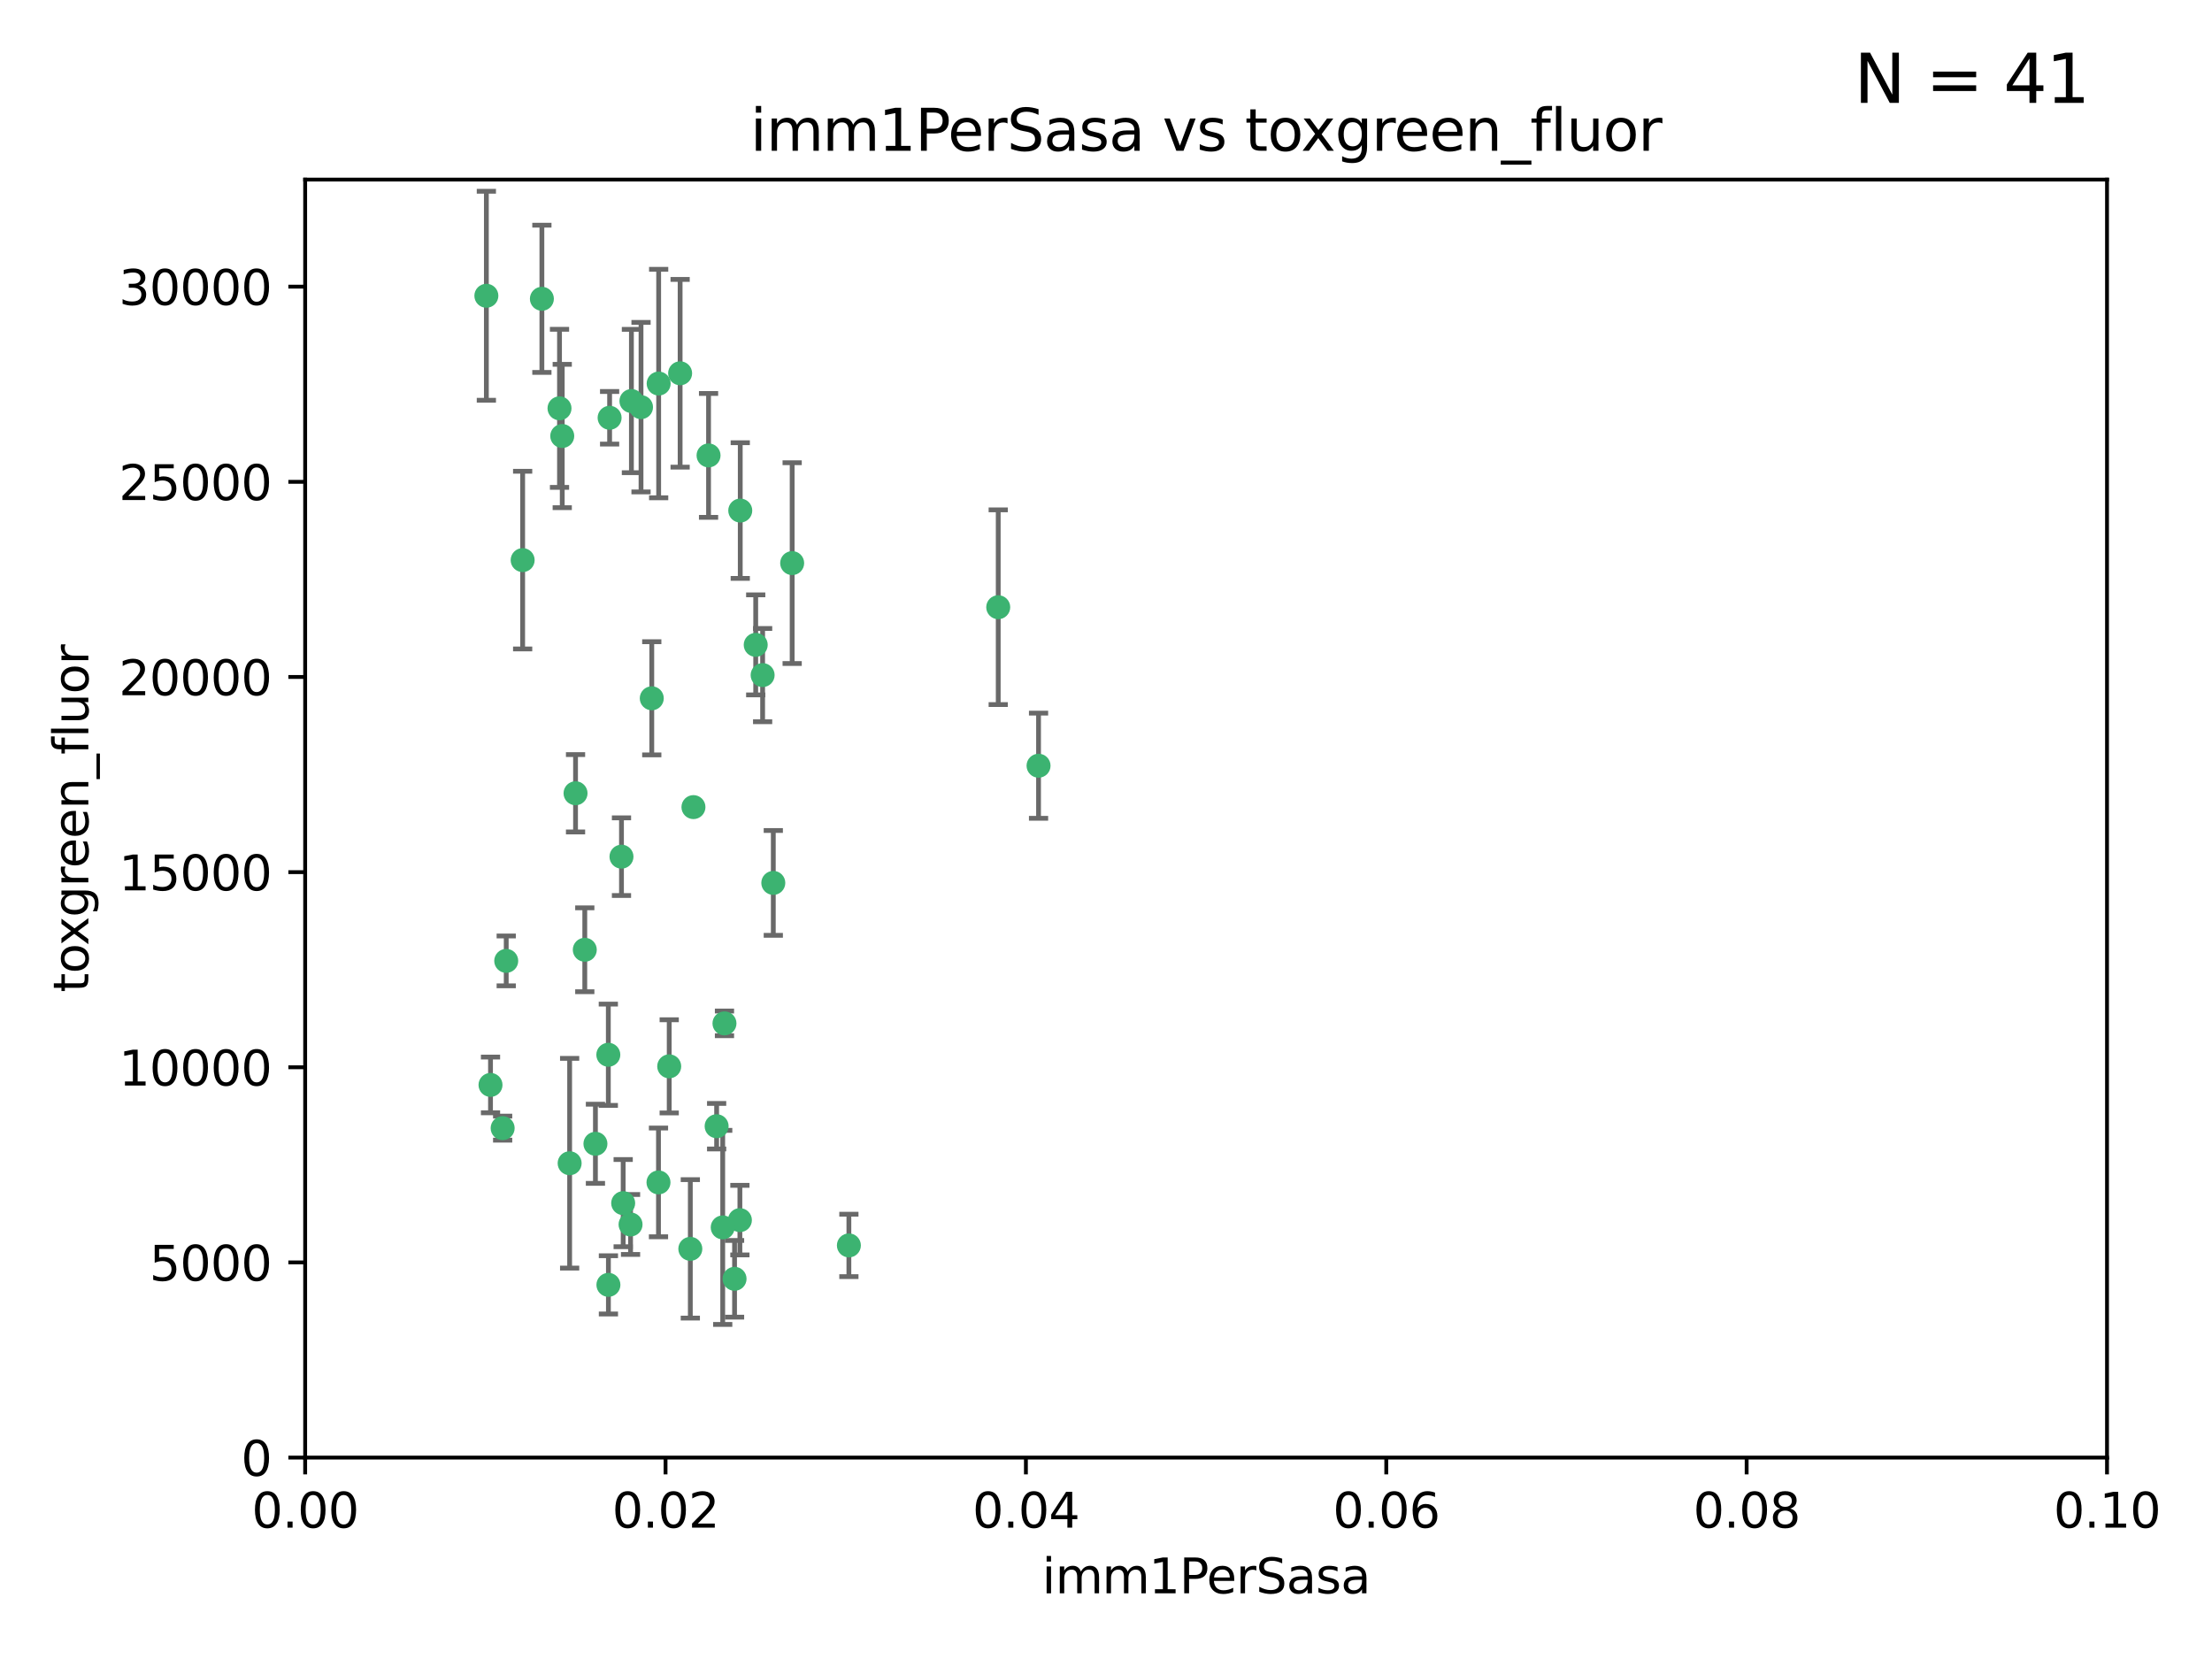 <?xml version="1.0" encoding="utf-8" standalone="no"?>
<!DOCTYPE svg PUBLIC "-//W3C//DTD SVG 1.1//EN"
  "http://www.w3.org/Graphics/SVG/1.1/DTD/svg11.dtd">
<svg xmlns:xlink="http://www.w3.org/1999/xlink" width="460.8pt" height="345.6pt" viewBox="0 0 460.8 345.6" xmlns="http://www.w3.org/2000/svg" version="1.1">
 <defs>
  <style type="text/css">*{stroke-linejoin: round; stroke-linecap: butt}</style>
 </defs>
 <g id="figure_1">
  <g id="patch_1">
   <path d="M 0 345.6 
L 460.8 345.6 
L 460.8 0 
L 0 0 
z
" style="fill: #ffffff"/>
  </g>
  <g id="axes_1">
   <g id="patch_2">
    <path d="M 63.571 303.64 
L 438.93 303.64 
L 438.93 37.411 
L 63.571 37.411 
z
" style="fill: #ffffff"/>
   </g>
   <g id="PathCollection_1">
    <defs>
     <path id="m927badec61" d="M 0 1.118 
C 0.297 1.118 0.581 1 0.791 0.791 
C 1 0.581 1.118 0.297 1.118 0 
C 1.118 -0.297 1 -0.581 0.791 -0.791 
C 0.581 -1 0.297 -1.118 0 -1.118 
C -0.297 -1.118 -0.581 -1 -0.791 -0.791 
C -1 -0.581 -1.118 -0.297 -1.118 0 
C -1.118 0.297 -1 0.581 -0.791 0.791 
C -0.581 1 -0.297 1.118 0 1.118 
z
" style="stroke: #3cb371"/>
    </defs>
    <g clip-path="url(#p75f16fd328)">
     <use xlink:href="#m927badec61" x="101.319" y="61.614" style="fill: #3cb371; stroke: #3cb371"/>
     <use xlink:href="#m927badec61" x="117.125" y="90.829" style="fill: #3cb371; stroke: #3cb371"/>
     <use xlink:href="#m927badec61" x="154.209" y="106.358" style="fill: #3cb371; stroke: #3cb371"/>
     <use xlink:href="#m927badec61" x="116.556" y="85.062" style="fill: #3cb371; stroke: #3cb371"/>
     <use xlink:href="#m927badec61" x="137.211" y="79.9" style="fill: #3cb371; stroke: #3cb371"/>
     <use xlink:href="#m927badec61" x="126.993" y="87.031" style="fill: #3cb371; stroke: #3cb371"/>
     <use xlink:href="#m927badec61" x="135.776" y="145.468" style="fill: #3cb371; stroke: #3cb371"/>
     <use xlink:href="#m927badec61" x="108.878" y="116.682" style="fill: #3cb371; stroke: #3cb371"/>
     <use xlink:href="#m927badec61" x="165.022" y="117.306" style="fill: #3cb371; stroke: #3cb371"/>
     <use xlink:href="#m927badec61" x="112.885" y="62.244" style="fill: #3cb371; stroke: #3cb371"/>
     <use xlink:href="#m927badec61" x="176.838" y="259.442" style="fill: #3cb371; stroke: #3cb371"/>
     <use xlink:href="#m927badec61" x="105.456" y="200.168" style="fill: #3cb371; stroke: #3cb371"/>
     <use xlink:href="#m927badec61" x="147.604" y="94.872" style="fill: #3cb371; stroke: #3cb371"/>
     <use xlink:href="#m927badec61" x="158.869" y="140.634" style="fill: #3cb371; stroke: #3cb371"/>
     <use xlink:href="#m927badec61" x="141.682" y="77.763" style="fill: #3cb371; stroke: #3cb371"/>
     <use xlink:href="#m927badec61" x="119.896" y="165.251" style="fill: #3cb371; stroke: #3cb371"/>
     <use xlink:href="#m927badec61" x="133.537" y="84.817" style="fill: #3cb371; stroke: #3cb371"/>
     <use xlink:href="#m927badec61" x="126.725" y="219.726" style="fill: #3cb371; stroke: #3cb371"/>
     <use xlink:href="#m927badec61" x="131.536" y="83.54" style="fill: #3cb371; stroke: #3cb371"/>
     <use xlink:href="#m927badec61" x="104.711" y="235.012" style="fill: #3cb371; stroke: #3cb371"/>
     <use xlink:href="#m927badec61" x="118.666" y="242.324" style="fill: #3cb371; stroke: #3cb371"/>
     <use xlink:href="#m927badec61" x="102.182" y="226.007" style="fill: #3cb371; stroke: #3cb371"/>
     <use xlink:href="#m927badec61" x="121.822" y="197.854" style="fill: #3cb371; stroke: #3cb371"/>
     <use xlink:href="#m927badec61" x="129.819" y="250.635" style="fill: #3cb371; stroke: #3cb371"/>
     <use xlink:href="#m927badec61" x="129.466" y="178.461" style="fill: #3cb371; stroke: #3cb371"/>
     <use xlink:href="#m927badec61" x="139.409" y="222.137" style="fill: #3cb371; stroke: #3cb371"/>
     <use xlink:href="#m927badec61" x="207.949" y="126.494" style="fill: #3cb371; stroke: #3cb371"/>
     <use xlink:href="#m927badec61" x="154.134" y="254.176" style="fill: #3cb371; stroke: #3cb371"/>
     <use xlink:href="#m927badec61" x="137.175" y="246.318" style="fill: #3cb371; stroke: #3cb371"/>
     <use xlink:href="#m927badec61" x="126.744" y="267.658" style="fill: #3cb371; stroke: #3cb371"/>
     <use xlink:href="#m927badec61" x="157.429" y="134.337" style="fill: #3cb371; stroke: #3cb371"/>
     <use xlink:href="#m927badec61" x="216.348" y="159.514" style="fill: #3cb371; stroke: #3cb371"/>
     <use xlink:href="#m927badec61" x="124.039" y="238.271" style="fill: #3cb371; stroke: #3cb371"/>
     <use xlink:href="#m927badec61" x="153.022" y="266.399" style="fill: #3cb371; stroke: #3cb371"/>
     <use xlink:href="#m927badec61" x="149.287" y="234.61" style="fill: #3cb371; stroke: #3cb371"/>
     <use xlink:href="#m927badec61" x="150.921" y="213.19" style="fill: #3cb371; stroke: #3cb371"/>
     <use xlink:href="#m927badec61" x="144.459" y="168.134" style="fill: #3cb371; stroke: #3cb371"/>
     <use xlink:href="#m927badec61" x="150.555" y="255.69" style="fill: #3cb371; stroke: #3cb371"/>
     <use xlink:href="#m927badec61" x="131.356" y="255.08" style="fill: #3cb371; stroke: #3cb371"/>
     <use xlink:href="#m927badec61" x="143.807" y="260.159" style="fill: #3cb371; stroke: #3cb371"/>
     <use xlink:href="#m927badec61" x="161.093" y="183.926" style="fill: #3cb371; stroke: #3cb371"/>
    </g>
   </g>
   <g id="matplotlib.axis_1">
    <g id="xtick_1">
     <g id="line2d_1">
      <defs>
       <path id="m88a236a387" d="M 0 0 
L 0 3.5 
" style="stroke: #000000; stroke-width: 0.8"/>
      </defs>
      <g>
       <use xlink:href="#m88a236a387" x="63.571" y="303.64" style="stroke: #000000; stroke-width: 0.8"/>
      </g>
     </g>
     <g id="text_1">
      <!-- 0.00 -->
      <g transform="translate(52.438 318.238)scale(0.1 -0.1)">
       <defs>
        <path id="DejaVuSans-30" d="M 2034 4250 
Q 1547 4250 1301 3770 
Q 1056 3291 1056 2328 
Q 1056 1369 1301 889 
Q 1547 409 2034 409 
Q 2525 409 2770 889 
Q 3016 1369 3016 2328 
Q 3016 3291 2770 3770 
Q 2525 4250 2034 4250 
z
M 2034 4750 
Q 2819 4750 3233 4129 
Q 3647 3509 3647 2328 
Q 3647 1150 3233 529 
Q 2819 -91 2034 -91 
Q 1250 -91 836 529 
Q 422 1150 422 2328 
Q 422 3509 836 4129 
Q 1250 4750 2034 4750 
z
" transform="scale(0.016)"/>
        <path id="DejaVuSans-2e" d="M 684 794 
L 1344 794 
L 1344 0 
L 684 0 
L 684 794 
z
" transform="scale(0.016)"/>
       </defs>
       <use xlink:href="#DejaVuSans-30"/>
       <use xlink:href="#DejaVuSans-2e" x="63.623"/>
       <use xlink:href="#DejaVuSans-30" x="95.41"/>
       <use xlink:href="#DejaVuSans-30" x="159.033"/>
      </g>
     </g>
    </g>
    <g id="xtick_2">
     <g id="line2d_2">
      <g>
       <use xlink:href="#m88a236a387" x="138.643" y="303.64" style="stroke: #000000; stroke-width: 0.8"/>
      </g>
     </g>
     <g id="text_2">
      <!-- 0.02 -->
      <g transform="translate(127.51 318.238)scale(0.1 -0.1)">
       <defs>
        <path id="DejaVuSans-32" d="M 1228 531 
L 3431 531 
L 3431 0 
L 469 0 
L 469 531 
Q 828 903 1448 1529 
Q 2069 2156 2228 2338 
Q 2531 2678 2651 2914 
Q 2772 3150 2772 3378 
Q 2772 3750 2511 3984 
Q 2250 4219 1831 4219 
Q 1534 4219 1204 4116 
Q 875 4013 500 3803 
L 500 4441 
Q 881 4594 1212 4672 
Q 1544 4750 1819 4750 
Q 2544 4750 2975 4387 
Q 3406 4025 3406 3419 
Q 3406 3131 3298 2873 
Q 3191 2616 2906 2266 
Q 2828 2175 2409 1742 
Q 1991 1309 1228 531 
z
" transform="scale(0.016)"/>
       </defs>
       <use xlink:href="#DejaVuSans-30"/>
       <use xlink:href="#DejaVuSans-2e" x="63.623"/>
       <use xlink:href="#DejaVuSans-30" x="95.41"/>
       <use xlink:href="#DejaVuSans-32" x="159.033"/>
      </g>
     </g>
    </g>
    <g id="xtick_3">
     <g id="line2d_3">
      <g>
       <use xlink:href="#m88a236a387" x="213.715" y="303.64" style="stroke: #000000; stroke-width: 0.8"/>
      </g>
     </g>
     <g id="text_3">
      <!-- 0.04 -->
      <g transform="translate(202.582 318.238)scale(0.1 -0.1)">
       <defs>
        <path id="DejaVuSans-34" d="M 2419 4116 
L 825 1625 
L 2419 1625 
L 2419 4116 
z
M 2253 4666 
L 3047 4666 
L 3047 1625 
L 3713 1625 
L 3713 1100 
L 3047 1100 
L 3047 0 
L 2419 0 
L 2419 1100 
L 313 1100 
L 313 1709 
L 2253 4666 
z
" transform="scale(0.016)"/>
       </defs>
       <use xlink:href="#DejaVuSans-30"/>
       <use xlink:href="#DejaVuSans-2e" x="63.623"/>
       <use xlink:href="#DejaVuSans-30" x="95.41"/>
       <use xlink:href="#DejaVuSans-34" x="159.033"/>
      </g>
     </g>
    </g>
    <g id="xtick_4">
     <g id="line2d_4">
      <g>
       <use xlink:href="#m88a236a387" x="288.786" y="303.64" style="stroke: #000000; stroke-width: 0.8"/>
      </g>
     </g>
     <g id="text_4">
      <!-- 0.06 -->
      <g transform="translate(277.654 318.238)scale(0.1 -0.1)">
       <defs>
        <path id="DejaVuSans-36" d="M 2113 2584 
Q 1688 2584 1439 2293 
Q 1191 2003 1191 1497 
Q 1191 994 1439 701 
Q 1688 409 2113 409 
Q 2538 409 2786 701 
Q 3034 994 3034 1497 
Q 3034 2003 2786 2293 
Q 2538 2584 2113 2584 
z
M 3366 4563 
L 3366 3988 
Q 3128 4100 2886 4159 
Q 2644 4219 2406 4219 
Q 1781 4219 1451 3797 
Q 1122 3375 1075 2522 
Q 1259 2794 1537 2939 
Q 1816 3084 2150 3084 
Q 2853 3084 3261 2657 
Q 3669 2231 3669 1497 
Q 3669 778 3244 343 
Q 2819 -91 2113 -91 
Q 1303 -91 875 529 
Q 447 1150 447 2328 
Q 447 3434 972 4092 
Q 1497 4750 2381 4750 
Q 2619 4750 2861 4703 
Q 3103 4656 3366 4563 
z
" transform="scale(0.016)"/>
       </defs>
       <use xlink:href="#DejaVuSans-30"/>
       <use xlink:href="#DejaVuSans-2e" x="63.623"/>
       <use xlink:href="#DejaVuSans-30" x="95.41"/>
       <use xlink:href="#DejaVuSans-36" x="159.033"/>
      </g>
     </g>
    </g>
    <g id="xtick_5">
     <g id="line2d_5">
      <g>
       <use xlink:href="#m88a236a387" x="363.858" y="303.64" style="stroke: #000000; stroke-width: 0.8"/>
      </g>
     </g>
     <g id="text_5">
      <!-- 0.08 -->
      <g transform="translate(352.725 318.238)scale(0.1 -0.1)">
       <defs>
        <path id="DejaVuSans-38" d="M 2034 2216 
Q 1584 2216 1326 1975 
Q 1069 1734 1069 1313 
Q 1069 891 1326 650 
Q 1584 409 2034 409 
Q 2484 409 2743 651 
Q 3003 894 3003 1313 
Q 3003 1734 2745 1975 
Q 2488 2216 2034 2216 
z
M 1403 2484 
Q 997 2584 770 2862 
Q 544 3141 544 3541 
Q 544 4100 942 4425 
Q 1341 4750 2034 4750 
Q 2731 4750 3128 4425 
Q 3525 4100 3525 3541 
Q 3525 3141 3298 2862 
Q 3072 2584 2669 2484 
Q 3125 2378 3379 2068 
Q 3634 1759 3634 1313 
Q 3634 634 3220 271 
Q 2806 -91 2034 -91 
Q 1263 -91 848 271 
Q 434 634 434 1313 
Q 434 1759 690 2068 
Q 947 2378 1403 2484 
z
M 1172 3481 
Q 1172 3119 1398 2916 
Q 1625 2713 2034 2713 
Q 2441 2713 2670 2916 
Q 2900 3119 2900 3481 
Q 2900 3844 2670 4047 
Q 2441 4250 2034 4250 
Q 1625 4250 1398 4047 
Q 1172 3844 1172 3481 
z
" transform="scale(0.016)"/>
       </defs>
       <use xlink:href="#DejaVuSans-30"/>
       <use xlink:href="#DejaVuSans-2e" x="63.623"/>
       <use xlink:href="#DejaVuSans-30" x="95.41"/>
       <use xlink:href="#DejaVuSans-38" x="159.033"/>
      </g>
     </g>
    </g>
    <g id="xtick_6">
     <g id="line2d_6">
      <g>
       <use xlink:href="#m88a236a387" x="438.93" y="303.64" style="stroke: #000000; stroke-width: 0.8"/>
      </g>
     </g>
     <g id="text_6">
      <!-- 0.10 -->
      <g transform="translate(427.797 318.238)scale(0.1 -0.1)">
       <defs>
        <path id="DejaVuSans-31" d="M 794 531 
L 1825 531 
L 1825 4091 
L 703 3866 
L 703 4441 
L 1819 4666 
L 2450 4666 
L 2450 531 
L 3481 531 
L 3481 0 
L 794 0 
L 794 531 
z
" transform="scale(0.016)"/>
       </defs>
       <use xlink:href="#DejaVuSans-30"/>
       <use xlink:href="#DejaVuSans-2e" x="63.623"/>
       <use xlink:href="#DejaVuSans-31" x="95.41"/>
       <use xlink:href="#DejaVuSans-30" x="159.033"/>
      </g>
     </g>
    </g>
    <g id="text_7">
     <!-- imm1PerSasa -->
     <g transform="translate(217.067 331.917)scale(0.1 -0.1)">
      <defs>
       <path id="DejaVuSans-69" d="M 603 3500 
L 1178 3500 
L 1178 0 
L 603 0 
L 603 3500 
z
M 603 4863 
L 1178 4863 
L 1178 4134 
L 603 4134 
L 603 4863 
z
" transform="scale(0.016)"/>
       <path id="DejaVuSans-6d" d="M 3328 2828 
Q 3544 3216 3844 3400 
Q 4144 3584 4550 3584 
Q 5097 3584 5394 3201 
Q 5691 2819 5691 2113 
L 5691 0 
L 5113 0 
L 5113 2094 
Q 5113 2597 4934 2840 
Q 4756 3084 4391 3084 
Q 3944 3084 3684 2787 
Q 3425 2491 3425 1978 
L 3425 0 
L 2847 0 
L 2847 2094 
Q 2847 2600 2669 2842 
Q 2491 3084 2119 3084 
Q 1678 3084 1418 2786 
Q 1159 2488 1159 1978 
L 1159 0 
L 581 0 
L 581 3500 
L 1159 3500 
L 1159 2956 
Q 1356 3278 1631 3431 
Q 1906 3584 2284 3584 
Q 2666 3584 2933 3390 
Q 3200 3197 3328 2828 
z
" transform="scale(0.016)"/>
       <path id="DejaVuSans-50" d="M 1259 4147 
L 1259 2394 
L 2053 2394 
Q 2494 2394 2734 2622 
Q 2975 2850 2975 3272 
Q 2975 3691 2734 3919 
Q 2494 4147 2053 4147 
L 1259 4147 
z
M 628 4666 
L 2053 4666 
Q 2838 4666 3239 4311 
Q 3641 3956 3641 3272 
Q 3641 2581 3239 2228 
Q 2838 1875 2053 1875 
L 1259 1875 
L 1259 0 
L 628 0 
L 628 4666 
z
" transform="scale(0.016)"/>
       <path id="DejaVuSans-65" d="M 3597 1894 
L 3597 1613 
L 953 1613 
Q 991 1019 1311 708 
Q 1631 397 2203 397 
Q 2534 397 2845 478 
Q 3156 559 3463 722 
L 3463 178 
Q 3153 47 2828 -22 
Q 2503 -91 2169 -91 
Q 1331 -91 842 396 
Q 353 884 353 1716 
Q 353 2575 817 3079 
Q 1281 3584 2069 3584 
Q 2775 3584 3186 3129 
Q 3597 2675 3597 1894 
z
M 3022 2063 
Q 3016 2534 2758 2815 
Q 2500 3097 2075 3097 
Q 1594 3097 1305 2825 
Q 1016 2553 972 2059 
L 3022 2063 
z
" transform="scale(0.016)"/>
       <path id="DejaVuSans-72" d="M 2631 2963 
Q 2534 3019 2420 3045 
Q 2306 3072 2169 3072 
Q 1681 3072 1420 2755 
Q 1159 2438 1159 1844 
L 1159 0 
L 581 0 
L 581 3500 
L 1159 3500 
L 1159 2956 
Q 1341 3275 1631 3429 
Q 1922 3584 2338 3584 
Q 2397 3584 2469 3576 
Q 2541 3569 2628 3553 
L 2631 2963 
z
" transform="scale(0.016)"/>
       <path id="DejaVuSans-53" d="M 3425 4513 
L 3425 3897 
Q 3066 4069 2747 4153 
Q 2428 4238 2131 4238 
Q 1616 4238 1336 4038 
Q 1056 3838 1056 3469 
Q 1056 3159 1242 3001 
Q 1428 2844 1947 2747 
L 2328 2669 
Q 3034 2534 3370 2195 
Q 3706 1856 3706 1288 
Q 3706 609 3251 259 
Q 2797 -91 1919 -91 
Q 1588 -91 1214 -16 
Q 841 59 441 206 
L 441 856 
Q 825 641 1194 531 
Q 1563 422 1919 422 
Q 2459 422 2753 634 
Q 3047 847 3047 1241 
Q 3047 1584 2836 1778 
Q 2625 1972 2144 2069 
L 1759 2144 
Q 1053 2284 737 2584 
Q 422 2884 422 3419 
Q 422 4038 858 4394 
Q 1294 4750 2059 4750 
Q 2388 4750 2728 4690 
Q 3069 4631 3425 4513 
z
" transform="scale(0.016)"/>
       <path id="DejaVuSans-61" d="M 2194 1759 
Q 1497 1759 1228 1600 
Q 959 1441 959 1056 
Q 959 750 1161 570 
Q 1363 391 1709 391 
Q 2188 391 2477 730 
Q 2766 1069 2766 1631 
L 2766 1759 
L 2194 1759 
z
M 3341 1997 
L 3341 0 
L 2766 0 
L 2766 531 
Q 2569 213 2275 61 
Q 1981 -91 1556 -91 
Q 1019 -91 701 211 
Q 384 513 384 1019 
Q 384 1609 779 1909 
Q 1175 2209 1959 2209 
L 2766 2209 
L 2766 2266 
Q 2766 2663 2505 2880 
Q 2244 3097 1772 3097 
Q 1472 3097 1187 3025 
Q 903 2953 641 2809 
L 641 3341 
Q 956 3463 1253 3523 
Q 1550 3584 1831 3584 
Q 2591 3584 2966 3190 
Q 3341 2797 3341 1997 
z
" transform="scale(0.016)"/>
       <path id="DejaVuSans-73" d="M 2834 3397 
L 2834 2853 
Q 2591 2978 2328 3040 
Q 2066 3103 1784 3103 
Q 1356 3103 1142 2972 
Q 928 2841 928 2578 
Q 928 2378 1081 2264 
Q 1234 2150 1697 2047 
L 1894 2003 
Q 2506 1872 2764 1633 
Q 3022 1394 3022 966 
Q 3022 478 2636 193 
Q 2250 -91 1575 -91 
Q 1294 -91 989 -36 
Q 684 19 347 128 
L 347 722 
Q 666 556 975 473 
Q 1284 391 1588 391 
Q 1994 391 2212 530 
Q 2431 669 2431 922 
Q 2431 1156 2273 1281 
Q 2116 1406 1581 1522 
L 1381 1569 
Q 847 1681 609 1914 
Q 372 2147 372 2553 
Q 372 3047 722 3315 
Q 1072 3584 1716 3584 
Q 2034 3584 2315 3537 
Q 2597 3491 2834 3397 
z
" transform="scale(0.016)"/>
      </defs>
      <use xlink:href="#DejaVuSans-69"/>
      <use xlink:href="#DejaVuSans-6d" x="27.783"/>
      <use xlink:href="#DejaVuSans-6d" x="125.195"/>
      <use xlink:href="#DejaVuSans-31" x="222.607"/>
      <use xlink:href="#DejaVuSans-50" x="286.23"/>
      <use xlink:href="#DejaVuSans-65" x="342.908"/>
      <use xlink:href="#DejaVuSans-72" x="404.432"/>
      <use xlink:href="#DejaVuSans-53" x="445.545"/>
      <use xlink:href="#DejaVuSans-61" x="509.021"/>
      <use xlink:href="#DejaVuSans-73" x="570.301"/>
      <use xlink:href="#DejaVuSans-61" x="622.4"/>
     </g>
    </g>
   </g>
   <g id="matplotlib.axis_2">
    <g id="ytick_1">
     <g id="line2d_7">
      <defs>
       <path id="m7953e38d70" d="M 0 0 
L -3.5 0 
" style="stroke: #000000; stroke-width: 0.8"/>
      </defs>
      <g>
       <use xlink:href="#m7953e38d70" x="63.571" y="303.64" style="stroke: #000000; stroke-width: 0.8"/>
      </g>
     </g>
     <g id="text_8">
      <!-- 0 -->
      <g transform="translate(50.209 307.439)scale(0.1 -0.1)">
       <use xlink:href="#DejaVuSans-30"/>
      </g>
     </g>
    </g>
    <g id="ytick_2">
     <g id="line2d_8">
      <g>
       <use xlink:href="#m7953e38d70" x="63.571" y="262.986" style="stroke: #000000; stroke-width: 0.8"/>
      </g>
     </g>
     <g id="text_9">
      <!-- 5000 -->
      <g transform="translate(31.121 266.786)scale(0.1 -0.1)">
       <defs>
        <path id="DejaVuSans-35" d="M 691 4666 
L 3169 4666 
L 3169 4134 
L 1269 4134 
L 1269 2991 
Q 1406 3038 1543 3061 
Q 1681 3084 1819 3084 
Q 2600 3084 3056 2656 
Q 3513 2228 3513 1497 
Q 3513 744 3044 326 
Q 2575 -91 1722 -91 
Q 1428 -91 1123 -41 
Q 819 9 494 109 
L 494 744 
Q 775 591 1075 516 
Q 1375 441 1709 441 
Q 2250 441 2565 725 
Q 2881 1009 2881 1497 
Q 2881 1984 2565 2268 
Q 2250 2553 1709 2553 
Q 1456 2553 1204 2497 
Q 953 2441 691 2322 
L 691 4666 
z
" transform="scale(0.016)"/>
       </defs>
       <use xlink:href="#DejaVuSans-35"/>
       <use xlink:href="#DejaVuSans-30" x="63.623"/>
       <use xlink:href="#DejaVuSans-30" x="127.246"/>
       <use xlink:href="#DejaVuSans-30" x="190.869"/>
      </g>
     </g>
    </g>
    <g id="ytick_3">
     <g id="line2d_9">
      <g>
       <use xlink:href="#m7953e38d70" x="63.571" y="222.333" style="stroke: #000000; stroke-width: 0.8"/>
      </g>
     </g>
     <g id="text_10">
      <!-- 10000 -->
      <g transform="translate(24.759 226.132)scale(0.1 -0.1)">
       <use xlink:href="#DejaVuSans-31"/>
       <use xlink:href="#DejaVuSans-30" x="63.623"/>
       <use xlink:href="#DejaVuSans-30" x="127.246"/>
       <use xlink:href="#DejaVuSans-30" x="190.869"/>
       <use xlink:href="#DejaVuSans-30" x="254.492"/>
      </g>
     </g>
    </g>
    <g id="ytick_4">
     <g id="line2d_10">
      <g>
       <use xlink:href="#m7953e38d70" x="63.571" y="181.679" style="stroke: #000000; stroke-width: 0.8"/>
      </g>
     </g>
     <g id="text_11">
      <!-- 15000 -->
      <g transform="translate(24.759 185.478)scale(0.1 -0.1)">
       <use xlink:href="#DejaVuSans-31"/>
       <use xlink:href="#DejaVuSans-35" x="63.623"/>
       <use xlink:href="#DejaVuSans-30" x="127.246"/>
       <use xlink:href="#DejaVuSans-30" x="190.869"/>
       <use xlink:href="#DejaVuSans-30" x="254.492"/>
      </g>
     </g>
    </g>
    <g id="ytick_5">
     <g id="line2d_11">
      <g>
       <use xlink:href="#m7953e38d70" x="63.571" y="141.026" style="stroke: #000000; stroke-width: 0.8"/>
      </g>
     </g>
     <g id="text_12">
      <!-- 20000 -->
      <g transform="translate(24.759 144.825)scale(0.1 -0.1)">
       <use xlink:href="#DejaVuSans-32"/>
       <use xlink:href="#DejaVuSans-30" x="63.623"/>
       <use xlink:href="#DejaVuSans-30" x="127.246"/>
       <use xlink:href="#DejaVuSans-30" x="190.869"/>
       <use xlink:href="#DejaVuSans-30" x="254.492"/>
      </g>
     </g>
    </g>
    <g id="ytick_6">
     <g id="line2d_12">
      <g>
       <use xlink:href="#m7953e38d70" x="63.571" y="100.372" style="stroke: #000000; stroke-width: 0.8"/>
      </g>
     </g>
     <g id="text_13">
      <!-- 25000 -->
      <g transform="translate(24.759 104.171)scale(0.1 -0.1)">
       <use xlink:href="#DejaVuSans-32"/>
       <use xlink:href="#DejaVuSans-35" x="63.623"/>
       <use xlink:href="#DejaVuSans-30" x="127.246"/>
       <use xlink:href="#DejaVuSans-30" x="190.869"/>
       <use xlink:href="#DejaVuSans-30" x="254.492"/>
      </g>
     </g>
    </g>
    <g id="ytick_7">
     <g id="line2d_13">
      <g>
       <use xlink:href="#m7953e38d70" x="63.571" y="59.718" style="stroke: #000000; stroke-width: 0.8"/>
      </g>
     </g>
     <g id="text_14">
      <!-- 30000 -->
      <g transform="translate(24.759 63.518)scale(0.1 -0.1)">
       <defs>
        <path id="DejaVuSans-33" d="M 2597 2516 
Q 3050 2419 3304 2112 
Q 3559 1806 3559 1356 
Q 3559 666 3084 287 
Q 2609 -91 1734 -91 
Q 1441 -91 1130 -33 
Q 819 25 488 141 
L 488 750 
Q 750 597 1062 519 
Q 1375 441 1716 441 
Q 2309 441 2620 675 
Q 2931 909 2931 1356 
Q 2931 1769 2642 2001 
Q 2353 2234 1838 2234 
L 1294 2234 
L 1294 2753 
L 1863 2753 
Q 2328 2753 2575 2939 
Q 2822 3125 2822 3475 
Q 2822 3834 2567 4026 
Q 2313 4219 1838 4219 
Q 1578 4219 1281 4162 
Q 984 4106 628 3988 
L 628 4550 
Q 988 4650 1302 4700 
Q 1616 4750 1894 4750 
Q 2613 4750 3031 4423 
Q 3450 4097 3450 3541 
Q 3450 3153 3228 2886 
Q 3006 2619 2597 2516 
z
" transform="scale(0.016)"/>
       </defs>
       <use xlink:href="#DejaVuSans-33"/>
       <use xlink:href="#DejaVuSans-30" x="63.623"/>
       <use xlink:href="#DejaVuSans-30" x="127.246"/>
       <use xlink:href="#DejaVuSans-30" x="190.869"/>
       <use xlink:href="#DejaVuSans-30" x="254.492"/>
      </g>
     </g>
    </g>
    <g id="text_15">
     <!-- toxgreen_fluor -->
     <g transform="translate(18.401 206.72)rotate(-90)scale(0.1 -0.1)">
      <defs>
       <path id="DejaVuSans-74" d="M 1172 4494 
L 1172 3500 
L 2356 3500 
L 2356 3053 
L 1172 3053 
L 1172 1153 
Q 1172 725 1289 603 
Q 1406 481 1766 481 
L 2356 481 
L 2356 0 
L 1766 0 
Q 1100 0 847 248 
Q 594 497 594 1153 
L 594 3053 
L 172 3053 
L 172 3500 
L 594 3500 
L 594 4494 
L 1172 4494 
z
" transform="scale(0.016)"/>
       <path id="DejaVuSans-6f" d="M 1959 3097 
Q 1497 3097 1228 2736 
Q 959 2375 959 1747 
Q 959 1119 1226 758 
Q 1494 397 1959 397 
Q 2419 397 2687 759 
Q 2956 1122 2956 1747 
Q 2956 2369 2687 2733 
Q 2419 3097 1959 3097 
z
M 1959 3584 
Q 2709 3584 3137 3096 
Q 3566 2609 3566 1747 
Q 3566 888 3137 398 
Q 2709 -91 1959 -91 
Q 1206 -91 779 398 
Q 353 888 353 1747 
Q 353 2609 779 3096 
Q 1206 3584 1959 3584 
z
" transform="scale(0.016)"/>
       <path id="DejaVuSans-78" d="M 3513 3500 
L 2247 1797 
L 3578 0 
L 2900 0 
L 1881 1375 
L 863 0 
L 184 0 
L 1544 1831 
L 300 3500 
L 978 3500 
L 1906 2253 
L 2834 3500 
L 3513 3500 
z
" transform="scale(0.016)"/>
       <path id="DejaVuSans-67" d="M 2906 1791 
Q 2906 2416 2648 2759 
Q 2391 3103 1925 3103 
Q 1463 3103 1205 2759 
Q 947 2416 947 1791 
Q 947 1169 1205 825 
Q 1463 481 1925 481 
Q 2391 481 2648 825 
Q 2906 1169 2906 1791 
z
M 3481 434 
Q 3481 -459 3084 -895 
Q 2688 -1331 1869 -1331 
Q 1566 -1331 1297 -1286 
Q 1028 -1241 775 -1147 
L 775 -588 
Q 1028 -725 1275 -790 
Q 1522 -856 1778 -856 
Q 2344 -856 2625 -561 
Q 2906 -266 2906 331 
L 2906 616 
Q 2728 306 2450 153 
Q 2172 0 1784 0 
Q 1141 0 747 490 
Q 353 981 353 1791 
Q 353 2603 747 3093 
Q 1141 3584 1784 3584 
Q 2172 3584 2450 3431 
Q 2728 3278 2906 2969 
L 2906 3500 
L 3481 3500 
L 3481 434 
z
" transform="scale(0.016)"/>
       <path id="DejaVuSans-6e" d="M 3513 2113 
L 3513 0 
L 2938 0 
L 2938 2094 
Q 2938 2591 2744 2837 
Q 2550 3084 2163 3084 
Q 1697 3084 1428 2787 
Q 1159 2491 1159 1978 
L 1159 0 
L 581 0 
L 581 3500 
L 1159 3500 
L 1159 2956 
Q 1366 3272 1645 3428 
Q 1925 3584 2291 3584 
Q 2894 3584 3203 3211 
Q 3513 2838 3513 2113 
z
" transform="scale(0.016)"/>
       <path id="DejaVuSans-5f" d="M 3263 -1063 
L 3263 -1509 
L -63 -1509 
L -63 -1063 
L 3263 -1063 
z
" transform="scale(0.016)"/>
       <path id="DejaVuSans-66" d="M 2375 4863 
L 2375 4384 
L 1825 4384 
Q 1516 4384 1395 4259 
Q 1275 4134 1275 3809 
L 1275 3500 
L 2222 3500 
L 2222 3053 
L 1275 3053 
L 1275 0 
L 697 0 
L 697 3053 
L 147 3053 
L 147 3500 
L 697 3500 
L 697 3744 
Q 697 4328 969 4595 
Q 1241 4863 1831 4863 
L 2375 4863 
z
" transform="scale(0.016)"/>
       <path id="DejaVuSans-6c" d="M 603 4863 
L 1178 4863 
L 1178 0 
L 603 0 
L 603 4863 
z
" transform="scale(0.016)"/>
       <path id="DejaVuSans-75" d="M 544 1381 
L 544 3500 
L 1119 3500 
L 1119 1403 
Q 1119 906 1312 657 
Q 1506 409 1894 409 
Q 2359 409 2629 706 
Q 2900 1003 2900 1516 
L 2900 3500 
L 3475 3500 
L 3475 0 
L 2900 0 
L 2900 538 
Q 2691 219 2414 64 
Q 2138 -91 1772 -91 
Q 1169 -91 856 284 
Q 544 659 544 1381 
z
M 1991 3584 
L 1991 3584 
z
" transform="scale(0.016)"/>
      </defs>
      <use xlink:href="#DejaVuSans-74"/>
      <use xlink:href="#DejaVuSans-6f" x="39.209"/>
      <use xlink:href="#DejaVuSans-78" x="97.266"/>
      <use xlink:href="#DejaVuSans-67" x="156.445"/>
      <use xlink:href="#DejaVuSans-72" x="219.922"/>
      <use xlink:href="#DejaVuSans-65" x="258.785"/>
      <use xlink:href="#DejaVuSans-65" x="320.309"/>
      <use xlink:href="#DejaVuSans-6e" x="381.832"/>
      <use xlink:href="#DejaVuSans-5f" x="445.211"/>
      <use xlink:href="#DejaVuSans-66" x="495.211"/>
      <use xlink:href="#DejaVuSans-6c" x="530.416"/>
      <use xlink:href="#DejaVuSans-75" x="558.199"/>
      <use xlink:href="#DejaVuSans-6f" x="621.578"/>
      <use xlink:href="#DejaVuSans-72" x="682.76"/>
     </g>
    </g>
   </g>
   <g id="LineCollection_1">
    <path d="M 101.319 83.38 
L 101.319 39.848 
" clip-path="url(#p75f16fd328)" style="fill: none; stroke: #696969"/>
    <path d="M 117.125 105.759 
L 117.125 75.9 
" clip-path="url(#p75f16fd328)" style="fill: none; stroke: #696969"/>
    <path d="M 154.209 120.489 
L 154.209 92.227 
" clip-path="url(#p75f16fd328)" style="fill: none; stroke: #696969"/>
    <path d="M 116.556 101.528 
L 116.556 68.595 
" clip-path="url(#p75f16fd328)" style="fill: none; stroke: #696969"/>
    <path d="M 137.211 103.698 
L 137.211 56.102 
" clip-path="url(#p75f16fd328)" style="fill: none; stroke: #696969"/>
    <path d="M 126.993 92.506 
L 126.993 81.557 
" clip-path="url(#p75f16fd328)" style="fill: none; stroke: #696969"/>
    <path d="M 135.776 157.254 
L 135.776 133.683 
" clip-path="url(#p75f16fd328)" style="fill: none; stroke: #696969"/>
    <path d="M 108.878 135.19 
L 108.878 98.175 
" clip-path="url(#p75f16fd328)" style="fill: none; stroke: #696969"/>
    <path d="M 165.022 138.218 
L 165.022 96.393 
" clip-path="url(#p75f16fd328)" style="fill: none; stroke: #696969"/>
    <path d="M 112.885 77.579 
L 112.885 46.91 
" clip-path="url(#p75f16fd328)" style="fill: none; stroke: #696969"/>
    <path d="M 176.838 265.941 
L 176.838 252.944 
" clip-path="url(#p75f16fd328)" style="fill: none; stroke: #696969"/>
    <path d="M 105.456 205.359 
L 105.456 194.977 
" clip-path="url(#p75f16fd328)" style="fill: none; stroke: #696969"/>
    <path d="M 147.604 107.775 
L 147.604 81.969 
" clip-path="url(#p75f16fd328)" style="fill: none; stroke: #696969"/>
    <path d="M 158.869 150.349 
L 158.869 130.92 
" clip-path="url(#p75f16fd328)" style="fill: none; stroke: #696969"/>
    <path d="M 141.682 97.317 
L 141.682 58.209 
" clip-path="url(#p75f16fd328)" style="fill: none; stroke: #696969"/>
    <path d="M 119.896 173.31 
L 119.896 157.193 
" clip-path="url(#p75f16fd328)" style="fill: none; stroke: #696969"/>
    <path d="M 133.537 102.476 
L 133.537 67.157 
" clip-path="url(#p75f16fd328)" style="fill: none; stroke: #696969"/>
    <path d="M 126.725 230.277 
L 126.725 209.176 
" clip-path="url(#p75f16fd328)" style="fill: none; stroke: #696969"/>
    <path d="M 131.536 98.468 
L 131.536 68.613 
" clip-path="url(#p75f16fd328)" style="fill: none; stroke: #696969"/>
    <path d="M 104.711 237.516 
L 104.711 232.507 
" clip-path="url(#p75f16fd328)" style="fill: none; stroke: #696969"/>
    <path d="M 118.666 264.166 
L 118.666 220.481 
" clip-path="url(#p75f16fd328)" style="fill: none; stroke: #696969"/>
    <path d="M 102.182 231.811 
L 102.182 220.203 
" clip-path="url(#p75f16fd328)" style="fill: none; stroke: #696969"/>
    <path d="M 121.822 206.59 
L 121.822 189.118 
" clip-path="url(#p75f16fd328)" style="fill: none; stroke: #696969"/>
    <path d="M 129.819 259.717 
L 129.819 241.553 
" clip-path="url(#p75f16fd328)" style="fill: none; stroke: #696969"/>
    <path d="M 129.466 186.549 
L 129.466 170.372 
" clip-path="url(#p75f16fd328)" style="fill: none; stroke: #696969"/>
    <path d="M 139.409 231.84 
L 139.409 212.434 
" clip-path="url(#p75f16fd328)" style="fill: none; stroke: #696969"/>
    <path d="M 207.949 146.774 
L 207.949 106.214 
" clip-path="url(#p75f16fd328)" style="fill: none; stroke: #696969"/>
    <path d="M 154.134 261.425 
L 154.134 246.927 
" clip-path="url(#p75f16fd328)" style="fill: none; stroke: #696969"/>
    <path d="M 137.175 257.644 
L 137.175 234.991 
" clip-path="url(#p75f16fd328)" style="fill: none; stroke: #696969"/>
    <path d="M 126.744 273.726 
L 126.744 261.589 
" clip-path="url(#p75f16fd328)" style="fill: none; stroke: #696969"/>
    <path d="M 157.429 144.76 
L 157.429 123.915 
" clip-path="url(#p75f16fd328)" style="fill: none; stroke: #696969"/>
    <path d="M 216.348 170.467 
L 216.348 148.56 
" clip-path="url(#p75f16fd328)" style="fill: none; stroke: #696969"/>
    <path d="M 124.039 246.513 
L 124.039 230.028 
" clip-path="url(#p75f16fd328)" style="fill: none; stroke: #696969"/>
    <path d="M 153.022 274.385 
L 153.022 258.414 
" clip-path="url(#p75f16fd328)" style="fill: none; stroke: #696969"/>
    <path d="M 149.287 239.354 
L 149.287 229.865 
" clip-path="url(#p75f16fd328)" style="fill: none; stroke: #696969"/>
    <path d="M 150.921 215.762 
L 150.921 210.618 
" clip-path="url(#p75f16fd328)" style="fill: none; stroke: #696969"/>
    <path d="M 144.459 168.892 
L 144.459 167.376 
" clip-path="url(#p75f16fd328)" style="fill: none; stroke: #696969"/>
    <path d="M 150.555 275.904 
L 150.555 235.477 
" clip-path="url(#p75f16fd328)" style="fill: none; stroke: #696969"/>
    <path d="M 131.356 261.323 
L 131.356 248.837 
" clip-path="url(#p75f16fd328)" style="fill: none; stroke: #696969"/>
    <path d="M 143.807 274.58 
L 143.807 245.738 
" clip-path="url(#p75f16fd328)" style="fill: none; stroke: #696969"/>
    <path d="M 161.093 194.845 
L 161.093 173.007 
" clip-path="url(#p75f16fd328)" style="fill: none; stroke: #696969"/>
   </g>
   <g id="line2d_14">
    <defs>
     <path id="m5c8b0d2d16" d="M 2 0 
L -2 -0 
" style="stroke: #696969"/>
    </defs>
    <g clip-path="url(#p75f16fd328)">
     <use xlink:href="#m5c8b0d2d16" x="101.319" y="83.38" style="fill: #696969; stroke: #696969"/>
     <use xlink:href="#m5c8b0d2d16" x="117.125" y="105.759" style="fill: #696969; stroke: #696969"/>
     <use xlink:href="#m5c8b0d2d16" x="154.209" y="120.489" style="fill: #696969; stroke: #696969"/>
     <use xlink:href="#m5c8b0d2d16" x="116.556" y="101.528" style="fill: #696969; stroke: #696969"/>
     <use xlink:href="#m5c8b0d2d16" x="137.211" y="103.698" style="fill: #696969; stroke: #696969"/>
     <use xlink:href="#m5c8b0d2d16" x="126.993" y="92.506" style="fill: #696969; stroke: #696969"/>
     <use xlink:href="#m5c8b0d2d16" x="135.776" y="157.254" style="fill: #696969; stroke: #696969"/>
     <use xlink:href="#m5c8b0d2d16" x="108.878" y="135.19" style="fill: #696969; stroke: #696969"/>
     <use xlink:href="#m5c8b0d2d16" x="165.022" y="138.218" style="fill: #696969; stroke: #696969"/>
     <use xlink:href="#m5c8b0d2d16" x="112.885" y="77.579" style="fill: #696969; stroke: #696969"/>
     <use xlink:href="#m5c8b0d2d16" x="176.838" y="265.941" style="fill: #696969; stroke: #696969"/>
     <use xlink:href="#m5c8b0d2d16" x="105.456" y="205.359" style="fill: #696969; stroke: #696969"/>
     <use xlink:href="#m5c8b0d2d16" x="147.604" y="107.775" style="fill: #696969; stroke: #696969"/>
     <use xlink:href="#m5c8b0d2d16" x="158.869" y="150.349" style="fill: #696969; stroke: #696969"/>
     <use xlink:href="#m5c8b0d2d16" x="141.682" y="97.317" style="fill: #696969; stroke: #696969"/>
     <use xlink:href="#m5c8b0d2d16" x="119.896" y="173.31" style="fill: #696969; stroke: #696969"/>
     <use xlink:href="#m5c8b0d2d16" x="133.537" y="102.476" style="fill: #696969; stroke: #696969"/>
     <use xlink:href="#m5c8b0d2d16" x="126.725" y="230.277" style="fill: #696969; stroke: #696969"/>
     <use xlink:href="#m5c8b0d2d16" x="131.536" y="98.468" style="fill: #696969; stroke: #696969"/>
     <use xlink:href="#m5c8b0d2d16" x="104.711" y="237.516" style="fill: #696969; stroke: #696969"/>
     <use xlink:href="#m5c8b0d2d16" x="118.666" y="264.166" style="fill: #696969; stroke: #696969"/>
     <use xlink:href="#m5c8b0d2d16" x="102.182" y="231.811" style="fill: #696969; stroke: #696969"/>
     <use xlink:href="#m5c8b0d2d16" x="121.822" y="206.59" style="fill: #696969; stroke: #696969"/>
     <use xlink:href="#m5c8b0d2d16" x="129.819" y="259.717" style="fill: #696969; stroke: #696969"/>
     <use xlink:href="#m5c8b0d2d16" x="129.466" y="186.549" style="fill: #696969; stroke: #696969"/>
     <use xlink:href="#m5c8b0d2d16" x="139.409" y="231.84" style="fill: #696969; stroke: #696969"/>
     <use xlink:href="#m5c8b0d2d16" x="207.949" y="146.774" style="fill: #696969; stroke: #696969"/>
     <use xlink:href="#m5c8b0d2d16" x="154.134" y="261.425" style="fill: #696969; stroke: #696969"/>
     <use xlink:href="#m5c8b0d2d16" x="137.175" y="257.644" style="fill: #696969; stroke: #696969"/>
     <use xlink:href="#m5c8b0d2d16" x="126.744" y="273.726" style="fill: #696969; stroke: #696969"/>
     <use xlink:href="#m5c8b0d2d16" x="157.429" y="144.76" style="fill: #696969; stroke: #696969"/>
     <use xlink:href="#m5c8b0d2d16" x="216.348" y="170.467" style="fill: #696969; stroke: #696969"/>
     <use xlink:href="#m5c8b0d2d16" x="124.039" y="246.513" style="fill: #696969; stroke: #696969"/>
     <use xlink:href="#m5c8b0d2d16" x="153.022" y="274.385" style="fill: #696969; stroke: #696969"/>
     <use xlink:href="#m5c8b0d2d16" x="149.287" y="239.354" style="fill: #696969; stroke: #696969"/>
     <use xlink:href="#m5c8b0d2d16" x="150.921" y="215.762" style="fill: #696969; stroke: #696969"/>
     <use xlink:href="#m5c8b0d2d16" x="144.459" y="168.892" style="fill: #696969; stroke: #696969"/>
     <use xlink:href="#m5c8b0d2d16" x="150.555" y="275.904" style="fill: #696969; stroke: #696969"/>
     <use xlink:href="#m5c8b0d2d16" x="131.356" y="261.323" style="fill: #696969; stroke: #696969"/>
     <use xlink:href="#m5c8b0d2d16" x="143.807" y="274.58" style="fill: #696969; stroke: #696969"/>
     <use xlink:href="#m5c8b0d2d16" x="161.093" y="194.845" style="fill: #696969; stroke: #696969"/>
    </g>
   </g>
   <g id="line2d_15">
    <g clip-path="url(#p75f16fd328)">
     <use xlink:href="#m5c8b0d2d16" x="101.319" y="39.848" style="fill: #696969; stroke: #696969"/>
     <use xlink:href="#m5c8b0d2d16" x="117.125" y="75.9" style="fill: #696969; stroke: #696969"/>
     <use xlink:href="#m5c8b0d2d16" x="154.209" y="92.227" style="fill: #696969; stroke: #696969"/>
     <use xlink:href="#m5c8b0d2d16" x="116.556" y="68.595" style="fill: #696969; stroke: #696969"/>
     <use xlink:href="#m5c8b0d2d16" x="137.211" y="56.102" style="fill: #696969; stroke: #696969"/>
     <use xlink:href="#m5c8b0d2d16" x="126.993" y="81.557" style="fill: #696969; stroke: #696969"/>
     <use xlink:href="#m5c8b0d2d16" x="135.776" y="133.683" style="fill: #696969; stroke: #696969"/>
     <use xlink:href="#m5c8b0d2d16" x="108.878" y="98.175" style="fill: #696969; stroke: #696969"/>
     <use xlink:href="#m5c8b0d2d16" x="165.022" y="96.393" style="fill: #696969; stroke: #696969"/>
     <use xlink:href="#m5c8b0d2d16" x="112.885" y="46.91" style="fill: #696969; stroke: #696969"/>
     <use xlink:href="#m5c8b0d2d16" x="176.838" y="252.944" style="fill: #696969; stroke: #696969"/>
     <use xlink:href="#m5c8b0d2d16" x="105.456" y="194.977" style="fill: #696969; stroke: #696969"/>
     <use xlink:href="#m5c8b0d2d16" x="147.604" y="81.969" style="fill: #696969; stroke: #696969"/>
     <use xlink:href="#m5c8b0d2d16" x="158.869" y="130.92" style="fill: #696969; stroke: #696969"/>
     <use xlink:href="#m5c8b0d2d16" x="141.682" y="58.209" style="fill: #696969; stroke: #696969"/>
     <use xlink:href="#m5c8b0d2d16" x="119.896" y="157.193" style="fill: #696969; stroke: #696969"/>
     <use xlink:href="#m5c8b0d2d16" x="133.537" y="67.157" style="fill: #696969; stroke: #696969"/>
     <use xlink:href="#m5c8b0d2d16" x="126.725" y="209.176" style="fill: #696969; stroke: #696969"/>
     <use xlink:href="#m5c8b0d2d16" x="131.536" y="68.613" style="fill: #696969; stroke: #696969"/>
     <use xlink:href="#m5c8b0d2d16" x="104.711" y="232.507" style="fill: #696969; stroke: #696969"/>
     <use xlink:href="#m5c8b0d2d16" x="118.666" y="220.481" style="fill: #696969; stroke: #696969"/>
     <use xlink:href="#m5c8b0d2d16" x="102.182" y="220.203" style="fill: #696969; stroke: #696969"/>
     <use xlink:href="#m5c8b0d2d16" x="121.822" y="189.118" style="fill: #696969; stroke: #696969"/>
     <use xlink:href="#m5c8b0d2d16" x="129.819" y="241.553" style="fill: #696969; stroke: #696969"/>
     <use xlink:href="#m5c8b0d2d16" x="129.466" y="170.372" style="fill: #696969; stroke: #696969"/>
     <use xlink:href="#m5c8b0d2d16" x="139.409" y="212.434" style="fill: #696969; stroke: #696969"/>
     <use xlink:href="#m5c8b0d2d16" x="207.949" y="106.214" style="fill: #696969; stroke: #696969"/>
     <use xlink:href="#m5c8b0d2d16" x="154.134" y="246.927" style="fill: #696969; stroke: #696969"/>
     <use xlink:href="#m5c8b0d2d16" x="137.175" y="234.991" style="fill: #696969; stroke: #696969"/>
     <use xlink:href="#m5c8b0d2d16" x="126.744" y="261.589" style="fill: #696969; stroke: #696969"/>
     <use xlink:href="#m5c8b0d2d16" x="157.429" y="123.915" style="fill: #696969; stroke: #696969"/>
     <use xlink:href="#m5c8b0d2d16" x="216.348" y="148.56" style="fill: #696969; stroke: #696969"/>
     <use xlink:href="#m5c8b0d2d16" x="124.039" y="230.028" style="fill: #696969; stroke: #696969"/>
     <use xlink:href="#m5c8b0d2d16" x="153.022" y="258.414" style="fill: #696969; stroke: #696969"/>
     <use xlink:href="#m5c8b0d2d16" x="149.287" y="229.865" style="fill: #696969; stroke: #696969"/>
     <use xlink:href="#m5c8b0d2d16" x="150.921" y="210.618" style="fill: #696969; stroke: #696969"/>
     <use xlink:href="#m5c8b0d2d16" x="144.459" y="167.376" style="fill: #696969; stroke: #696969"/>
     <use xlink:href="#m5c8b0d2d16" x="150.555" y="235.477" style="fill: #696969; stroke: #696969"/>
     <use xlink:href="#m5c8b0d2d16" x="131.356" y="248.837" style="fill: #696969; stroke: #696969"/>
     <use xlink:href="#m5c8b0d2d16" x="143.807" y="245.738" style="fill: #696969; stroke: #696969"/>
     <use xlink:href="#m5c8b0d2d16" x="161.093" y="173.007" style="fill: #696969; stroke: #696969"/>
    </g>
   </g>
   <g id="line2d_16">
    <defs>
     <path id="m9c89c9c999" d="M 0 2 
C 0.53 2 1.039 1.789 1.414 1.414 
C 1.789 1.039 2 0.53 2 0 
C 2 -0.53 1.789 -1.039 1.414 -1.414 
C 1.039 -1.789 0.53 -2 0 -2 
C -0.53 -2 -1.039 -1.789 -1.414 -1.414 
C -1.789 -1.039 -2 -0.53 -2 0 
C -2 0.53 -1.789 1.039 -1.414 1.414 
C -1.039 1.789 -0.53 2 0 2 
z
" style="stroke: #3cb371"/>
    </defs>
    <g clip-path="url(#p75f16fd328)">
     <use xlink:href="#m9c89c9c999" x="101.319" y="61.614" style="fill: #3cb371; stroke: #3cb371"/>
     <use xlink:href="#m9c89c9c999" x="117.125" y="90.829" style="fill: #3cb371; stroke: #3cb371"/>
     <use xlink:href="#m9c89c9c999" x="154.209" y="106.358" style="fill: #3cb371; stroke: #3cb371"/>
     <use xlink:href="#m9c89c9c999" x="116.556" y="85.062" style="fill: #3cb371; stroke: #3cb371"/>
     <use xlink:href="#m9c89c9c999" x="137.211" y="79.9" style="fill: #3cb371; stroke: #3cb371"/>
     <use xlink:href="#m9c89c9c999" x="126.993" y="87.031" style="fill: #3cb371; stroke: #3cb371"/>
     <use xlink:href="#m9c89c9c999" x="135.776" y="145.468" style="fill: #3cb371; stroke: #3cb371"/>
     <use xlink:href="#m9c89c9c999" x="108.878" y="116.682" style="fill: #3cb371; stroke: #3cb371"/>
     <use xlink:href="#m9c89c9c999" x="165.022" y="117.306" style="fill: #3cb371; stroke: #3cb371"/>
     <use xlink:href="#m9c89c9c999" x="112.885" y="62.244" style="fill: #3cb371; stroke: #3cb371"/>
     <use xlink:href="#m9c89c9c999" x="176.838" y="259.442" style="fill: #3cb371; stroke: #3cb371"/>
     <use xlink:href="#m9c89c9c999" x="105.456" y="200.168" style="fill: #3cb371; stroke: #3cb371"/>
     <use xlink:href="#m9c89c9c999" x="147.604" y="94.872" style="fill: #3cb371; stroke: #3cb371"/>
     <use xlink:href="#m9c89c9c999" x="158.869" y="140.634" style="fill: #3cb371; stroke: #3cb371"/>
     <use xlink:href="#m9c89c9c999" x="141.682" y="77.763" style="fill: #3cb371; stroke: #3cb371"/>
     <use xlink:href="#m9c89c9c999" x="119.896" y="165.251" style="fill: #3cb371; stroke: #3cb371"/>
     <use xlink:href="#m9c89c9c999" x="133.537" y="84.817" style="fill: #3cb371; stroke: #3cb371"/>
     <use xlink:href="#m9c89c9c999" x="126.725" y="219.726" style="fill: #3cb371; stroke: #3cb371"/>
     <use xlink:href="#m9c89c9c999" x="131.536" y="83.54" style="fill: #3cb371; stroke: #3cb371"/>
     <use xlink:href="#m9c89c9c999" x="104.711" y="235.012" style="fill: #3cb371; stroke: #3cb371"/>
     <use xlink:href="#m9c89c9c999" x="118.666" y="242.324" style="fill: #3cb371; stroke: #3cb371"/>
     <use xlink:href="#m9c89c9c999" x="102.182" y="226.007" style="fill: #3cb371; stroke: #3cb371"/>
     <use xlink:href="#m9c89c9c999" x="121.822" y="197.854" style="fill: #3cb371; stroke: #3cb371"/>
     <use xlink:href="#m9c89c9c999" x="129.819" y="250.635" style="fill: #3cb371; stroke: #3cb371"/>
     <use xlink:href="#m9c89c9c999" x="129.466" y="178.461" style="fill: #3cb371; stroke: #3cb371"/>
     <use xlink:href="#m9c89c9c999" x="139.409" y="222.137" style="fill: #3cb371; stroke: #3cb371"/>
     <use xlink:href="#m9c89c9c999" x="207.949" y="126.494" style="fill: #3cb371; stroke: #3cb371"/>
     <use xlink:href="#m9c89c9c999" x="154.134" y="254.176" style="fill: #3cb371; stroke: #3cb371"/>
     <use xlink:href="#m9c89c9c999" x="137.175" y="246.318" style="fill: #3cb371; stroke: #3cb371"/>
     <use xlink:href="#m9c89c9c999" x="126.744" y="267.658" style="fill: #3cb371; stroke: #3cb371"/>
     <use xlink:href="#m9c89c9c999" x="157.429" y="134.337" style="fill: #3cb371; stroke: #3cb371"/>
     <use xlink:href="#m9c89c9c999" x="216.348" y="159.514" style="fill: #3cb371; stroke: #3cb371"/>
     <use xlink:href="#m9c89c9c999" x="124.039" y="238.271" style="fill: #3cb371; stroke: #3cb371"/>
     <use xlink:href="#m9c89c9c999" x="153.022" y="266.399" style="fill: #3cb371; stroke: #3cb371"/>
     <use xlink:href="#m9c89c9c999" x="149.287" y="234.61" style="fill: #3cb371; stroke: #3cb371"/>
     <use xlink:href="#m9c89c9c999" x="150.921" y="213.19" style="fill: #3cb371; stroke: #3cb371"/>
     <use xlink:href="#m9c89c9c999" x="144.459" y="168.134" style="fill: #3cb371; stroke: #3cb371"/>
     <use xlink:href="#m9c89c9c999" x="150.555" y="255.69" style="fill: #3cb371; stroke: #3cb371"/>
     <use xlink:href="#m9c89c9c999" x="131.356" y="255.08" style="fill: #3cb371; stroke: #3cb371"/>
     <use xlink:href="#m9c89c9c999" x="143.807" y="260.159" style="fill: #3cb371; stroke: #3cb371"/>
     <use xlink:href="#m9c89c9c999" x="161.093" y="183.926" style="fill: #3cb371; stroke: #3cb371"/>
    </g>
   </g>
   <g id="patch_3">
    <path d="M 63.571 303.64 
L 63.571 37.411 
" style="fill: none; stroke: #000000; stroke-width: 0.8; stroke-linejoin: miter; stroke-linecap: square"/>
   </g>
   <g id="patch_4">
    <path d="M 438.93 303.64 
L 438.93 37.411 
" style="fill: none; stroke: #000000; stroke-width: 0.8; stroke-linejoin: miter; stroke-linecap: square"/>
   </g>
   <g id="patch_5">
    <path d="M 63.571 303.64 
L 438.93 303.64 
" style="fill: none; stroke: #000000; stroke-width: 0.8; stroke-linejoin: miter; stroke-linecap: square"/>
   </g>
   <g id="patch_6">
    <path d="M 63.571 37.411 
L 438.93 37.411 
" style="fill: none; stroke: #000000; stroke-width: 0.8; stroke-linejoin: miter; stroke-linecap: square"/>
   </g>
   <g id="text_16">
    <!-- N = 41 -->
    <g transform="translate(386.257 21.426)scale(0.14 -0.14)">
     <defs>
      <path id="DejaVuSans-4e" d="M 628 4666 
L 1478 4666 
L 3547 763 
L 3547 4666 
L 4159 4666 
L 4159 0 
L 3309 0 
L 1241 3903 
L 1241 0 
L 628 0 
L 628 4666 
z
" transform="scale(0.016)"/>
      <path id="DejaVuSans-20" transform="scale(0.016)"/>
      <path id="DejaVuSans-3d" d="M 678 2906 
L 4684 2906 
L 4684 2381 
L 678 2381 
L 678 2906 
z
M 678 1631 
L 4684 1631 
L 4684 1100 
L 678 1100 
L 678 1631 
z
" transform="scale(0.016)"/>
     </defs>
     <use xlink:href="#DejaVuSans-4e"/>
     <use xlink:href="#DejaVuSans-20" x="74.805"/>
     <use xlink:href="#DejaVuSans-3d" x="106.592"/>
     <use xlink:href="#DejaVuSans-20" x="190.381"/>
     <use xlink:href="#DejaVuSans-34" x="222.168"/>
     <use xlink:href="#DejaVuSans-31" x="285.791"/>
    </g>
   </g>
   <g id="text_17">
    <!-- imm1PerSasa vs toxgreen_fluor -->
    <g transform="translate(156.306 31.411)scale(0.12 -0.12)">
     <defs>
      <path id="DejaVuSans-76" d="M 191 3500 
L 800 3500 
L 1894 563 
L 2988 3500 
L 3597 3500 
L 2284 0 
L 1503 0 
L 191 3500 
z
" transform="scale(0.016)"/>
     </defs>
     <use xlink:href="#DejaVuSans-69"/>
     <use xlink:href="#DejaVuSans-6d" x="27.783"/>
     <use xlink:href="#DejaVuSans-6d" x="125.195"/>
     <use xlink:href="#DejaVuSans-31" x="222.607"/>
     <use xlink:href="#DejaVuSans-50" x="286.23"/>
     <use xlink:href="#DejaVuSans-65" x="342.908"/>
     <use xlink:href="#DejaVuSans-72" x="404.432"/>
     <use xlink:href="#DejaVuSans-53" x="445.545"/>
     <use xlink:href="#DejaVuSans-61" x="509.021"/>
     <use xlink:href="#DejaVuSans-73" x="570.301"/>
     <use xlink:href="#DejaVuSans-61" x="622.4"/>
     <use xlink:href="#DejaVuSans-20" x="683.68"/>
     <use xlink:href="#DejaVuSans-76" x="715.467"/>
     <use xlink:href="#DejaVuSans-73" x="774.646"/>
     <use xlink:href="#DejaVuSans-20" x="826.746"/>
     <use xlink:href="#DejaVuSans-74" x="858.533"/>
     <use xlink:href="#DejaVuSans-6f" x="897.742"/>
     <use xlink:href="#DejaVuSans-78" x="955.799"/>
     <use xlink:href="#DejaVuSans-67" x="1014.979"/>
     <use xlink:href="#DejaVuSans-72" x="1078.455"/>
     <use xlink:href="#DejaVuSans-65" x="1117.318"/>
     <use xlink:href="#DejaVuSans-65" x="1178.842"/>
     <use xlink:href="#DejaVuSans-6e" x="1240.365"/>
     <use xlink:href="#DejaVuSans-5f" x="1303.744"/>
     <use xlink:href="#DejaVuSans-66" x="1353.744"/>
     <use xlink:href="#DejaVuSans-6c" x="1388.949"/>
     <use xlink:href="#DejaVuSans-75" x="1416.732"/>
     <use xlink:href="#DejaVuSans-6f" x="1480.111"/>
     <use xlink:href="#DejaVuSans-72" x="1541.293"/>
    </g>
   </g>
  </g>
 </g>
 <defs>
  <clipPath id="p75f16fd328">
   <rect x="63.571" y="37.411" width="375.359" height="266.229"/>
  </clipPath>
 </defs>
</svg>
